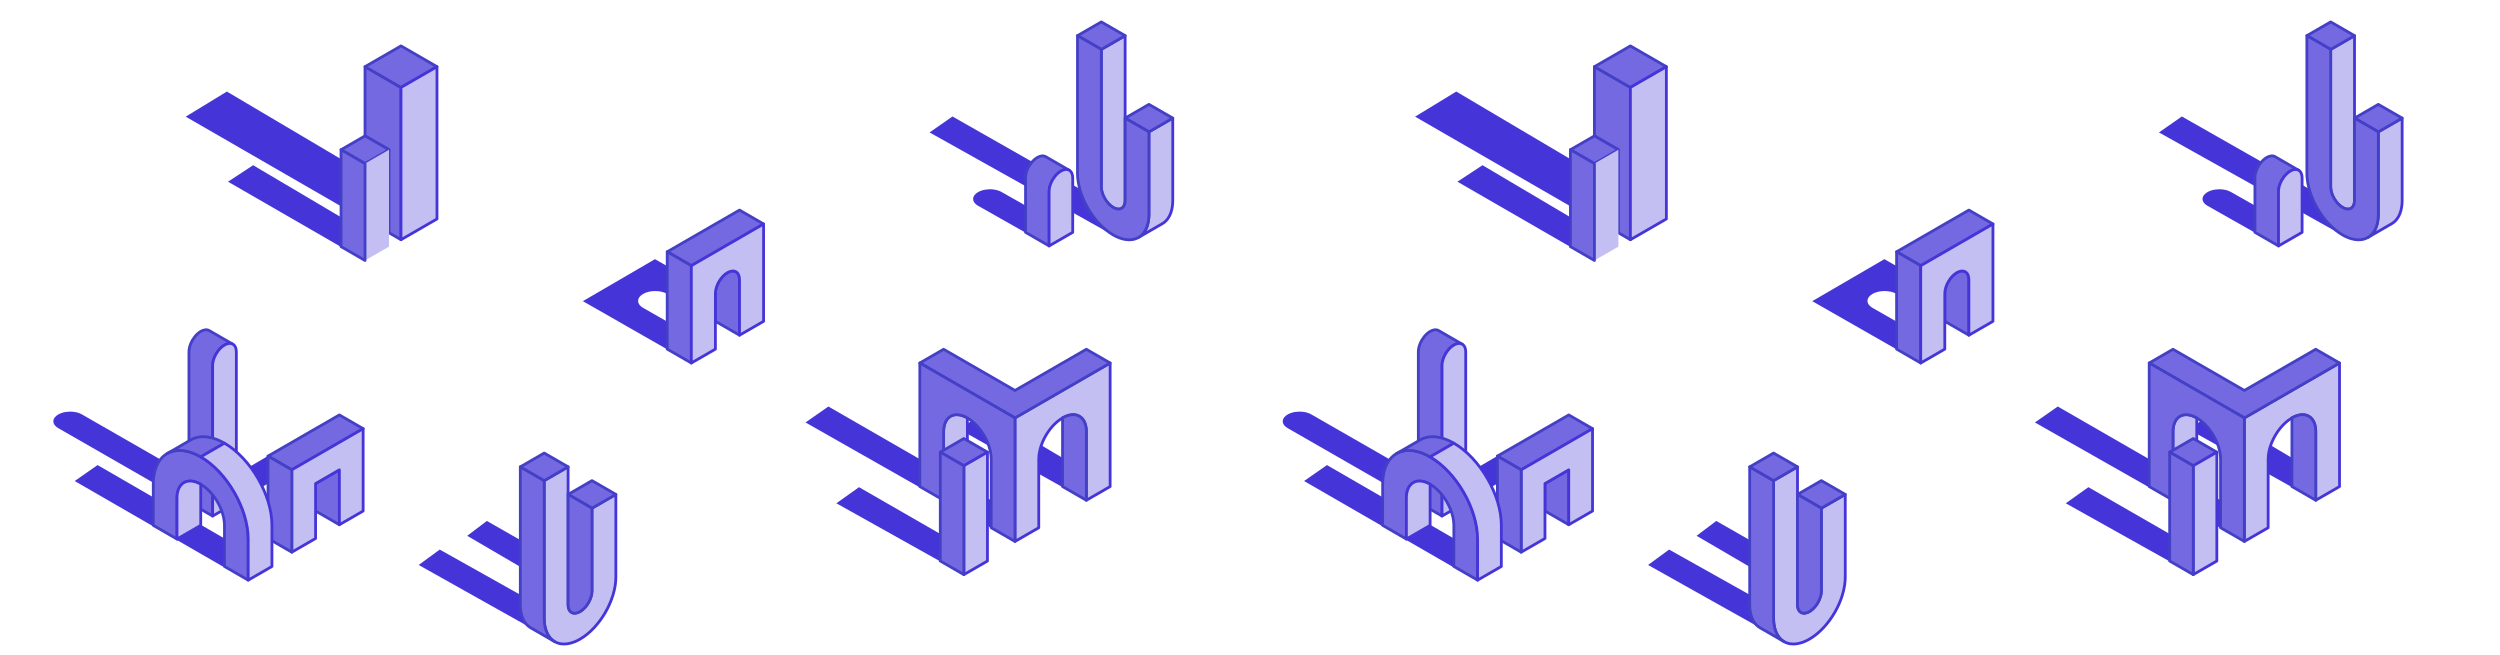 <svg width="1237" height="324" viewBox="0 0 3551 930" fill="none" xmlns="http://www.w3.org/2000/svg">
<path d="M691.534 739.92L780.002 790.415C808.481 806.014 832.119 844.933 832.843 877.375C833.115 889.108 830.174 903.611 818.66 910.608C807.192 917.594 792.918 913.502 782.603 907.85L594.696 802.442L624.566 780.546L781.744 868.682C785.193 870.57 789.932 871.972 793.755 869.621C797.612 867.292 798.573 862.454 798.494 858.543C798.257 847.714 790.362 834.737 780.873 829.537L663.597 761.013L691.534 739.909V739.92Z" fill="#4535D8"/>
<path d="M2437.76 739.92L2526.22 790.415C2554.7 806.014 2578.34 844.933 2579.06 877.375C2579.34 889.108 2576.4 903.611 2564.88 910.608C2553.41 917.594 2539.14 913.502 2528.83 907.85L2340.92 802.442L2370.79 780.546L2527.97 868.682C2531.42 870.57 2536.15 871.972 2539.98 869.621C2543.83 867.292 2544.79 862.454 2544.72 858.543C2544.48 847.714 2536.58 834.737 2527.09 829.537L2409.82 761.013L2437.76 739.909V739.92Z" fill="#4535D8"/>
<path d="M827.915 427.724L947.973 496.349L982.107 476.466L913.511 437.253C910.073 435.286 906.385 431.917 906.374 427.43C906.352 422.897 910.005 419.506 913.42 417.482C922.842 412.011 938.167 411.955 947.645 417.369L1016.24 456.582L1050.38 436.699L930.318 368.073L827.915 427.712V427.724Z" fill="#4535D8"/>
<path d="M2574.14 427.724L2694.19 496.349L2728.33 476.466L2659.73 437.253C2656.29 435.286 2652.61 431.917 2652.6 427.43C2652.57 422.897 2656.23 419.506 2659.64 417.482C2669.06 412.011 2684.39 411.955 2693.87 417.369L2762.46 456.582L2796.6 436.699L2676.54 368.073L2574.14 427.712V427.724Z" fill="#4535D8"/>
<path d="M279.35 707.032L381.12 764.761L414.756 745.024L346.906 706.546L380.543 686.81L448.393 725.288L482.029 705.54L380.26 647.812L279.35 707.032Z" fill="#4535D8"/>
<path d="M2025.57 707.032L2127.34 764.761L2160.98 745.024L2093.13 706.546L2126.76 686.81L2194.61 725.288L2228.25 705.54L2126.48 647.812L2025.57 707.032Z" fill="#4535D8"/>
<path d="M515.813 608.825L414.462 667.311L380.69 647.823L482.029 589.337L515.813 608.825Z" fill="#7569E2" stroke="#443FC7" stroke-width="4" stroke-linecap="round" stroke-linejoin="round"/>
<path d="M482.029 667.311V745.273L448.257 725.785V686.798L482.029 667.311Z" fill="#7569E2" stroke="#443FC7" stroke-width="4" stroke-linecap="round" stroke-linejoin="round"/>
<path d="M515.813 608.824V725.785L482.029 745.273V667.31L448.257 686.798V764.772L414.462 784.26V667.31L515.813 608.824Z" fill="#C4BFF2" stroke="#4535D8" stroke-width="4" stroke-linejoin="round"/>
<path d="M414.462 667.311V784.26L380.69 764.773V647.823L414.462 667.311Z" fill="#7569E2" stroke="#443FC7" stroke-width="4" stroke-linecap="round" stroke-linejoin="round"/>
<path d="M2262.03 608.825L2160.68 667.311L2126.91 647.823L2228.25 589.337L2262.03 608.825Z" fill="#7569E2" stroke="#443FC7" stroke-width="4" stroke-linecap="round" stroke-linejoin="round"/>
<path d="M2228.25 667.311V745.273L2194.48 725.785V686.798L2228.25 667.311Z" fill="#7569E2" stroke="#443FC7" stroke-width="4" stroke-linecap="round" stroke-linejoin="round"/>
<path d="M2262.03 608.824V725.785L2228.25 745.273V667.31L2194.48 686.798V764.772L2160.68 784.26V667.31L2262.03 608.824Z" fill="#C4BFF2" stroke="#4535D8" stroke-width="4" stroke-linejoin="round"/>
<path d="M2160.68 667.311V784.26L2126.91 764.773V647.823L2160.68 667.311Z" fill="#7569E2" stroke="#443FC7" stroke-width="4" stroke-linecap="round" stroke-linejoin="round"/>
<path d="M82.791 608.101L268.21 714.561L301.835 695.061L116.416 588.602C109.743 584.77 100.672 583.967 93.332 585.109C89.543 585.742 85.539 586.963 82.214 589.02C79.036 590.987 75.801 594.209 75.778 598.425C75.801 602.89 79.431 606.179 82.779 608.101H82.791Z" fill="#4535D8"/>
<path d="M1829.01 608.101L2014.43 714.561L2048.06 695.061L1862.64 588.602C1855.96 584.77 1846.89 583.967 1839.55 585.109C1835.76 585.742 1831.76 586.963 1828.44 589.02C1825.26 590.987 1822.02 594.209 1822 598.425C1822.02 602.89 1825.65 606.179 1829 608.101H1829.01Z" fill="#4535D8"/>
<path d="M330.789 488.891C327.113 486.8 322.714 487.998 319.422 489.784C315.984 491.638 312.93 494.498 310.499 497.471C305.861 503.27 302.039 511.533 302.039 519.219V732.941L268.38 713.509V499.788C268.38 492.101 272.168 483.838 276.84 478.039C279.271 475.066 282.325 472.207 285.763 470.353C289.043 468.578 293.454 467.38 297.13 469.46L330.789 488.891Z" fill="#7569E2" stroke="#443FC7" stroke-width="4" stroke-linecap="round" stroke-linejoin="round"/>
<path d="M335.698 499.777V713.498L302.039 732.929V519.208C302.039 511.521 305.861 503.258 310.499 497.459C312.93 494.486 315.984 491.627 319.422 489.773C322.702 487.998 327.113 486.8 330.789 488.88C334.657 491.118 335.698 495.911 335.698 499.777Z" fill="#C4BFF2" stroke="#4535D8" stroke-width="4" stroke-linejoin="round"/>
<path d="M2077.01 488.891C2073.34 486.8 2068.94 487.998 2065.64 489.784C2062.21 491.638 2059.15 494.498 2056.72 497.471C2052.08 503.27 2048.26 511.533 2048.26 519.219V732.941L2014.6 713.509V499.788C2014.6 492.101 2018.39 483.838 2023.06 478.039C2025.49 475.066 2028.55 472.207 2031.98 470.353C2035.26 468.578 2039.68 467.38 2043.35 469.46L2077.01 488.891Z" fill="#7569E2" stroke="#443FC7" stroke-width="4" stroke-linecap="round" stroke-linejoin="round"/>
<path d="M2081.92 499.777V713.498L2048.26 732.929V519.208C2048.26 511.521 2052.08 503.258 2056.72 497.459C2059.15 494.486 2062.21 491.627 2065.64 489.773C2068.92 487.998 2073.33 486.8 2077.01 488.88C2080.88 491.118 2081.92 495.911 2081.92 499.777Z" fill="#C4BFF2" stroke="#4535D8" stroke-width="4" stroke-linejoin="round"/>
<path d="M1365.16 775.398L1220.13 691.941L1187.98 714.832L1339.69 799.69L1365.16 775.398Z" fill="#4535D8"/>
<path d="M3111.38 775.398L2966.35 691.941L2934.2 714.832L3085.91 799.69L3111.38 775.398Z" fill="#4535D8"/>
<path d="M1475.46 749.534L1176.63 577.343L1144.14 600.018L1441.68 769.022L1475.46 749.534Z" fill="#4535D8"/>
<path d="M3221.68 749.534L2922.85 577.343L2890.36 600.018L3187.9 769.022L3221.68 749.534Z" fill="#4535D8"/>
<path d="M1617.1 315.729L1352.87 165.388L1320.37 188.063L1583.31 335.228L1617.1 315.729Z" fill="#4535D8"/>
<path d="M3363.32 315.729L3099.09 165.388L3066.6 188.063L3329.54 335.228L3363.32 315.729Z" fill="#4535D8"/>
<path d="M1576.79 690.438L1396.6 583.47L1364.22 610.622L1542.72 710.652L1576.79 690.438Z" fill="#4535D8"/>
<path d="M3323.01 690.438L3142.83 583.47L3110.45 610.622L3288.94 710.652L3323.01 690.438Z" fill="#4535D8"/>
<path d="M385.135 803.171L138.572 660.528L106.078 683.204L317.703 805.319L385.135 803.171Z" fill="#4535D8"/>
<path d="M2131.36 803.171L1884.79 660.528L1852.3 683.204L2063.93 805.319L2131.36 803.171Z" fill="#4535D8"/>
<path d="M616.767 304.299L322.239 129.994L263.776 165.658L517.532 312.088L616.767 304.299Z" fill="#4535D8"/>
<path d="M2362.99 304.299L2068.46 129.994L2010 165.658L2263.75 312.088L2362.99 304.299Z" fill="#4535D8"/>
<path d="M547.512 345.874L359.526 234.622L323.876 258.044L484.639 350.803L547.512 345.874Z" fill="#4535D8"/>
<path d="M2293.73 345.874L2105.75 234.622L2070.1 258.044L2230.86 350.803L2293.73 345.874Z" fill="#4535D8"/>
<path d="M874.764 702.228V819.686C874.764 852.151 851.985 891.568 823.868 907.8C813.7 913.678 799.563 918.075 787.89 911.338C776.252 904.646 772.972 890.166 772.972 878.41V682.639L806.926 663.061V858.832C806.926 862.765 807.977 867.592 811.868 869.808C815.759 872.068 820.475 870.588 823.857 868.643C833.244 863.229 840.833 850.082 840.833 839.253V721.795L874.753 702.217L874.764 702.228Z" fill="#C4BFF2" stroke="#4535D8" stroke-width="4" stroke-linejoin="round"/>
<path d="M2620.99 702.228V819.686C2620.99 852.151 2598.21 891.568 2570.09 907.8C2559.92 913.678 2545.78 918.075 2534.11 911.338C2522.47 904.646 2519.19 890.166 2519.19 878.41V682.639L2553.15 663.061V858.832C2553.15 862.765 2554.2 867.592 2558.09 869.808C2561.98 872.068 2566.7 870.588 2570.08 868.643C2579.47 863.229 2587.06 850.082 2587.06 839.253V721.795L2620.97 702.217L2620.99 702.228Z" fill="#C4BFF2" stroke="#4535D8" stroke-width="4" stroke-linejoin="round"/>
<path d="M874.764 702.228L840.845 721.806L806.926 702.228L840.845 682.649L874.764 702.228Z" fill="#7569E2" stroke="#443FC7" stroke-width="4" stroke-linecap="round" stroke-linejoin="round"/>
<path d="M2620.99 702.228L2587.07 721.806L2553.15 702.228L2587.07 682.649L2620.99 702.228Z" fill="#7569E2" stroke="#443FC7" stroke-width="4" stroke-linecap="round" stroke-linejoin="round"/>
<path d="M840.845 721.806V839.264C840.845 850.082 833.256 863.239 823.868 868.654C820.475 870.598 815.77 872.079 811.879 869.818C807.989 867.603 806.937 862.776 806.937 858.842V702.228L840.856 721.806H840.845Z" fill="#7569E2" stroke="#443FC7" stroke-width="4" stroke-linecap="round" stroke-linejoin="round"/>
<path d="M2587.07 721.806V839.264C2587.07 850.082 2579.48 863.239 2570.09 868.654C2566.7 870.598 2561.99 872.079 2558.1 869.818C2554.21 867.603 2553.16 862.776 2553.16 858.842V702.228L2587.08 721.806H2587.07Z" fill="#7569E2" stroke="#443FC7" stroke-width="4" stroke-linecap="round" stroke-linejoin="round"/>
<path d="M787.891 911.349L753.971 891.77C742.333 885.078 739.053 870.598 739.053 858.842V663.071L772.972 682.649V878.421C772.972 890.176 776.241 904.657 787.891 911.349Z" fill="#7569E2" stroke="#443FC7" stroke-width="4" stroke-linecap="round" stroke-linejoin="round"/>
<path d="M2534.11 911.349L2500.19 891.77C2488.55 885.078 2485.27 870.598 2485.27 858.842V663.071L2519.19 682.649V878.421C2519.19 890.176 2522.46 904.657 2534.11 911.349Z" fill="#7569E2" stroke="#443FC7" stroke-width="4" stroke-linecap="round" stroke-linejoin="round"/>
<path d="M806.926 663.071L772.972 682.65L739.053 663.071L772.972 643.493L806.926 663.071Z" fill="#7569E2" stroke="#443FC7" stroke-width="4" stroke-linecap="round" stroke-linejoin="round"/>
<path d="M2553.15 663.071L2519.19 682.65L2485.27 663.071L2519.19 643.493L2553.15 663.071Z" fill="#7569E2" stroke="#443FC7" stroke-width="4" stroke-linecap="round" stroke-linejoin="round"/>
<path d="M352.55 765.62V823.982L318.834 804.528V746.166C318.834 730.759 311.223 714.188 301.88 702.624C297.3 696.949 291.565 691.523 285.119 687.804C284.745 687.59 284.372 687.375 283.988 687.171C277.428 683.633 268.594 681.226 261.277 685.442C253.563 689.896 251.403 699.47 251.403 707.258V765.62L217.699 746.166V687.804C217.699 679.575 218.83 670.984 221.883 663.219C224.948 655.419 229.959 648.49 237.446 644.172C244.922 639.854 253.439 638.983 261.729 640.227C269.974 641.47 277.993 644.782 285.119 648.897C322.363 670.385 352.55 722.643 352.55 765.62Z" fill="#7569E2" stroke="#443FC7" stroke-width="4" stroke-linecap="round" stroke-linejoin="round"/>
<path d="M2098.77 765.62V823.982L2065.06 804.528V746.166C2065.06 730.759 2057.44 714.188 2048.1 702.624C2043.52 696.949 2037.79 691.523 2031.34 687.804C2030.97 687.59 2030.59 687.375 2030.21 687.171C2023.65 683.633 2014.82 681.226 2007.5 685.442C1999.78 689.896 1997.62 699.47 1997.62 707.258V765.62L1963.92 746.166V687.804C1963.92 679.575 1965.05 670.984 1968.11 663.219C1971.17 655.419 1976.18 648.49 1983.67 644.172C1991.14 639.854 1999.66 638.983 2007.95 640.227C2016.2 641.47 2024.21 644.782 2031.34 648.897C2068.58 670.385 2098.77 722.643 2098.77 765.62Z" fill="#7569E2" stroke="#443FC7" stroke-width="4" stroke-linecap="round" stroke-linejoin="round"/>
<path d="M285.119 687.804V746.166L251.403 765.62V707.258C251.403 699.47 253.563 689.895 261.277 685.442C268.594 681.225 277.428 683.633 283.988 687.171C284.372 687.375 284.745 687.589 285.119 687.804Z" fill="#C4BFF2" stroke="#4535D8" stroke-width="4" stroke-linejoin="round"/>
<path d="M2031.34 687.804V746.166L1997.62 765.62V707.258C1997.62 699.47 1999.78 689.895 2007.5 685.442C2014.82 681.225 2023.65 683.633 2030.21 687.171C2030.59 687.375 2030.97 687.589 2031.34 687.804Z" fill="#C4BFF2" stroke="#4535D8" stroke-width="4" stroke-linejoin="round"/>
<path d="M318.834 629.443L285.119 648.896C277.993 644.782 269.974 641.47 261.729 640.226C253.439 638.983 244.922 639.853 237.446 644.171L271.162 624.718C278.638 620.4 287.154 619.529 295.445 620.773C303.69 622.016 311.709 625.328 318.834 629.443Z" fill="#7569E2" stroke="#443FC7" stroke-width="4" stroke-linecap="round" stroke-linejoin="round"/>
<path d="M2065.06 629.443L2031.34 648.896C2024.21 644.782 2016.2 641.47 2007.95 640.226C1999.66 638.983 1991.14 639.853 1983.67 644.171L2017.38 624.718C2024.86 620.4 2033.38 619.529 2041.67 620.773C2049.91 622.016 2057.93 625.328 2065.06 629.443Z" fill="#7569E2" stroke="#443FC7" stroke-width="4" stroke-linecap="round" stroke-linejoin="round"/>
<path d="M386.266 746.166V804.527L352.55 823.981V765.62C352.55 722.642 322.363 670.385 285.119 648.896L318.834 629.442C356.079 650.931 386.266 703.189 386.266 746.166Z" fill="#C4BFF2" stroke="#4535D8" stroke-width="4" stroke-linejoin="round"/>
<path d="M2132.49 746.166V804.527L2098.77 823.981V765.62C2098.77 722.642 2068.58 670.385 2031.34 648.896L2065.06 629.442C2102.3 650.931 2132.49 703.189 2132.49 746.166Z" fill="#C4BFF2" stroke="#4535D8" stroke-width="4" stroke-linejoin="round"/>
<path d="M1576.83 515.567V691.037L1543.05 710.536V613.052C1543.05 605.263 1540.88 595.644 1533.12 591.19C1525.79 586.962 1516.95 589.37 1510.4 592.931C1510.01 593.123 1509.62 593.36 1509.23 593.586C1502.75 597.305 1497.05 602.731 1492.44 608.394C1483.09 619.981 1475.45 636.609 1475.45 652.039V749.523L1441.66 769.022V593.553L1475.45 574.053C1516.29 550.485 1550.06 530.986 1576.82 515.567H1576.83Z" fill="#C4BFF2" stroke="#4535D8" stroke-width="4" stroke-linejoin="round"/>
<path d="M3323.05 515.567V691.037L3289.27 710.536V613.052C3289.27 605.263 3287.1 595.644 3279.34 591.19C3272.01 586.962 3263.17 589.37 3256.62 592.931C3256.23 593.123 3255.84 593.36 3255.45 593.586C3248.97 597.305 3243.27 602.731 3238.66 608.394C3229.32 619.981 3221.67 636.609 3221.67 652.039V749.523L3187.89 769.022V593.553L3221.67 574.053C3262.51 550.485 3296.28 530.986 3323.04 515.567H3323.05Z" fill="#C4BFF2" stroke="#4535D8" stroke-width="4" stroke-linejoin="round"/>
<path d="M1576.83 515.567C1550.07 530.997 1516.29 550.496 1475.46 574.053L1441.68 593.553C1430.39 587.042 1419.15 580.531 1407.89 574.053C1367.05 550.485 1333.23 530.986 1306.52 515.567L1340.3 496.068C1367.06 511.498 1400.85 530.997 1441.68 554.554C1482.52 530.986 1516.29 511.487 1543.05 496.068L1576.83 515.567Z" fill="#7569E2" stroke="#443FC7" stroke-width="4" stroke-linecap="round" stroke-linejoin="round"/>
<path d="M3323.05 515.567C3296.29 530.997 3262.51 550.496 3221.68 574.053L3187.9 593.553C3176.61 587.042 3165.37 580.531 3154.11 574.053C3113.27 550.485 3079.46 530.986 3052.74 515.567L3086.52 496.068C3113.28 511.498 3147.07 530.997 3187.9 554.554C3228.74 530.986 3262.51 511.487 3289.27 496.068L3323.05 515.567Z" fill="#7569E2" stroke="#443FC7" stroke-width="4" stroke-linecap="round" stroke-linejoin="round"/>
<path d="M1543.06 613.052V710.537L1509.24 691.037V593.598C1509.63 593.361 1510.02 593.135 1510.41 592.943C1516.97 589.382 1525.8 586.974 1533.13 591.202C1540.89 595.656 1543.06 605.275 1543.06 613.064V613.052Z" fill="#7569E2" stroke="#443FC7" stroke-width="4" stroke-linecap="round" stroke-linejoin="round"/>
<path d="M3289.28 613.052V710.537L3255.47 691.037V593.598C3255.85 593.361 3256.25 593.135 3256.63 592.943C3263.19 589.382 3272.02 586.974 3279.35 591.202C3287.11 595.656 3289.28 605.275 3289.28 613.064V613.052Z" fill="#7569E2" stroke="#443FC7" stroke-width="4" stroke-linecap="round" stroke-linejoin="round"/>
<path d="M1509.23 593.599V593.553" stroke="#443FC7" stroke-width="4" stroke-linecap="round" stroke-linejoin="round"/>
<path d="M3255.45 593.599V593.553" stroke="#443FC7" stroke-width="4" stroke-linecap="round" stroke-linejoin="round"/>
<path d="M1374.08 593.553V691.037L1340.29 710.536V613.052C1340.29 605.264 1342.46 595.644 1350.18 591.19C1357.51 586.963 1366.35 589.37 1372.94 592.931C1373.33 593.123 1373.68 593.361 1374.06 593.553H1374.08Z" fill="#C4BFF2" stroke="#4535D8" stroke-width="4" stroke-linejoin="round"/>
<path d="M3120.3 593.553V691.037L3086.51 710.536V613.052C3086.51 605.264 3088.68 595.644 3096.4 591.19C3103.73 586.963 3112.57 589.37 3119.17 592.931C3119.55 593.123 3119.9 593.361 3120.29 593.553H3120.3Z" fill="#C4BFF2" stroke="#4535D8" stroke-width="4" stroke-linejoin="round"/>
<path d="M1441.68 593.553V769.022L1407.89 749.523V652.039C1407.89 636.609 1400.25 619.981 1390.87 608.394C1386.29 602.731 1380.51 597.271 1374.08 593.586V593.553C1373.69 593.36 1373.34 593.123 1372.96 592.931C1366.36 589.37 1357.52 586.962 1350.19 591.19C1342.47 595.644 1340.3 605.263 1340.3 613.052V710.536L1306.52 691.037V515.567C1333.25 530.997 1367.06 550.496 1407.89 574.053C1419.13 580.53 1430.39 587.042 1441.68 593.553Z" fill="#7569E2" stroke="#443FC7" stroke-width="4" stroke-linecap="round" stroke-linejoin="round"/>
<path d="M3187.9 593.553V769.022L3154.11 749.523V652.039C3154.11 636.609 3146.47 619.981 3137.09 608.394C3132.51 602.731 3126.73 597.271 3120.3 593.586V593.553C3119.91 593.36 3119.56 593.123 3119.18 592.931C3112.58 589.37 3103.74 586.962 3096.41 591.19C3088.7 595.644 3086.52 605.263 3086.52 613.052V710.536L3052.74 691.037V515.567C3079.47 530.997 3113.28 550.496 3154.11 574.053C3165.36 580.53 3176.61 587.042 3187.9 593.553Z" fill="#7569E2" stroke="#443FC7" stroke-width="4" stroke-linecap="round" stroke-linejoin="round"/>
<path d="M1665.79 167.727V284.857C1665.79 296.568 1662.54 310.98 1650.93 317.694L1617.1 337.216C1628.72 330.513 1631.96 316.101 1631.96 304.379V187.248L1665.79 167.727Z" fill="#C4BFF2" stroke="#4535D8" stroke-width="4" stroke-linejoin="round"/>
<path d="M3412.01 167.727V284.857C3412.01 296.568 3408.76 310.98 3397.15 317.694L3363.32 337.216C3374.95 330.513 3378.18 316.101 3378.18 304.379V187.248L3412.01 167.727Z" fill="#C4BFF2" stroke="#4535D8" stroke-width="4" stroke-linejoin="round"/>
<path d="M1598.13 50.607V284.868C1598.13 288.768 1597.04 293.583 1593.18 295.81C1589.3 298.048 1584.59 296.579 1581.21 294.623C1571.87 289.231 1564.29 276.119 1564.29 265.335V70.129L1598.13 50.607Z" fill="#C4BFF2" stroke="#4535D8" stroke-width="4" stroke-linejoin="round"/>
<path d="M3344.35 50.607V284.868C3344.35 288.768 3343.27 293.583 3339.4 295.81C3335.52 298.048 3330.81 296.579 3327.43 294.623C3318.09 289.231 3310.51 276.119 3310.51 265.335V70.129L3344.35 50.607Z" fill="#C4BFF2" stroke="#4535D8" stroke-width="4" stroke-linejoin="round"/>
<path d="M1665.79 167.726L1631.96 187.259L1598.13 167.726L1631.96 148.216L1665.79 167.726Z" fill="#7569E2" stroke="#443FC7" stroke-width="4" stroke-linecap="round" stroke-linejoin="round"/>
<path d="M3412.01 167.726L3378.18 187.259L3344.35 167.726L3378.18 148.216L3412.01 167.726Z" fill="#7569E2" stroke="#443FC7" stroke-width="4" stroke-linecap="round" stroke-linejoin="round"/>
<path d="M1598.13 50.607L1564.29 70.129L1530.47 50.607L1564.29 31.074L1598.13 50.607Z" fill="#7569E2" stroke="#443FC7" stroke-width="4" stroke-linecap="round" stroke-linejoin="round"/>
<path d="M3344.35 50.607L3310.51 70.129L3276.69 50.607L3310.51 31.074L3344.35 50.607Z" fill="#7569E2" stroke="#443FC7" stroke-width="4" stroke-linecap="round" stroke-linejoin="round"/>
<path d="M1631.96 187.259V304.39C1631.96 316.112 1628.71 330.524 1617.1 337.227C1605.47 343.931 1591.37 339.533 1581.21 333.678C1553.18 317.513 1530.47 278.176 1530.47 245.825V50.607L1564.29 70.129V265.335C1564.29 276.119 1571.87 289.231 1581.21 294.623C1584.59 296.579 1589.3 298.037 1593.18 295.81C1597.04 293.572 1598.13 288.768 1598.13 284.868V167.738L1631.96 187.259Z" fill="#7569E2" stroke="#443FC7" stroke-width="4" stroke-linecap="round" stroke-linejoin="round"/>
<path d="M3378.18 187.259V304.39C3378.18 316.112 3374.93 330.524 3363.32 337.227C3351.69 343.931 3337.59 339.533 3327.43 333.678C3299.41 317.513 3276.69 278.176 3276.69 245.825V50.607L3310.51 70.129V265.335C3310.51 276.119 3318.09 289.231 3327.43 294.623C3330.81 296.579 3335.52 298.037 3339.4 295.81C3343.27 293.572 3344.35 288.768 3344.35 284.868V167.738L3378.18 187.259Z" fill="#7569E2" stroke="#443FC7" stroke-width="4" stroke-linecap="round" stroke-linejoin="round"/>
<path d="M569.581 124.172V340.437L552.548 330.603V212.636L518.482 192.979V94.681L569.581 124.172Z" fill="#7569E2" stroke="#443FC7" stroke-width="4" stroke-linecap="round" stroke-linejoin="round"/>
<path d="M2315.8 124.172V340.437L2298.77 330.603V212.636L2264.7 192.979V94.681L2315.8 124.172Z" fill="#7569E2" stroke="#443FC7" stroke-width="4" stroke-linecap="round" stroke-linejoin="round"/>
<path d="M552.548 212.636L518.482 232.305L484.415 212.636L518.482 192.979L552.548 212.636Z" fill="#7569E2" stroke="#443FC7" stroke-width="4" stroke-linecap="round" stroke-linejoin="round"/>
<path d="M2298.77 212.636L2264.7 232.305L2230.64 212.636L2264.7 192.979L2298.77 212.636Z" fill="#7569E2" stroke="#443FC7" stroke-width="4" stroke-linecap="round" stroke-linejoin="round"/>
<path d="M552.548 212.637V350.261L518.482 369.918V232.305L552.548 212.637Z" fill="#C4BFF2"/>
<path d="M2298.77 212.637V350.261L2264.7 369.918V232.305L2298.77 212.637Z" fill="#C4BFF2"/>
<path d="M518.482 232.305V369.918L484.415 350.261V212.637L518.482 232.305Z" fill="#7569E2" stroke="#443FC7" stroke-width="4" stroke-linecap="round" stroke-linejoin="round"/>
<path d="M2264.7 232.305V369.918L2230.64 350.261V212.637L2264.7 232.305Z" fill="#7569E2" stroke="#443FC7" stroke-width="4" stroke-linecap="round" stroke-linejoin="round"/>
<path d="M620.681 94.681L569.581 124.173L518.482 94.681L569.581 65.189L620.681 94.681Z" fill="#7569E2" stroke="#443FC7" stroke-width="4" stroke-linecap="round" stroke-linejoin="round"/>
<path d="M2366.9 94.681L2315.8 124.173L2264.7 94.681L2315.8 65.189L2366.9 94.681Z" fill="#7569E2" stroke="#443FC7" stroke-width="4" stroke-linecap="round" stroke-linejoin="round"/>
<path d="M620.681 94.681V310.946L569.581 340.437V124.172L620.681 94.681Z" fill="#C4BFF2" stroke="#4535D8" stroke-width="4" stroke-linejoin="round"/>
<path d="M2366.9 94.681V310.946L2315.8 340.437V124.172L2366.9 94.681Z" fill="#C4BFF2" stroke="#4535D8" stroke-width="4" stroke-linejoin="round"/>
<path d="M1389.27 292.244L1456.56 330.36L1489.9 310.759L1422.61 272.654C1415.95 268.879 1406.91 268.11 1399.62 269.308C1395.83 269.93 1391.85 271.185 1388.56 273.253C1385.42 275.22 1382.22 278.442 1382.24 282.635C1382.28 287.067 1385.9 290.345 1389.26 292.244H1389.27Z" fill="#4535D8"/>
<path d="M1518.77 241.8C1515.14 239.709 1510.75 240.907 1507.49 242.66C1504.06 244.502 1501.01 247.351 1498.6 250.335C1493.96 256.077 1490.17 264.318 1490.17 271.97V349.266L1456.68 329.948V252.641C1456.68 244.988 1460.46 236.759 1465.11 231.005C1467.52 228.021 1470.56 225.184 1473.99 223.341C1477.26 221.578 1481.64 220.38 1485.28 222.471L1518.77 241.8Z" fill="#7569E2" stroke="#443FC7" stroke-width="4" stroke-linecap="round" stroke-linejoin="round"/>
<path d="M1523.68 252.641V329.948L1490.17 349.266V271.971C1490.17 264.318 1493.96 256.077 1498.6 250.335C1501.01 247.351 1504.06 244.502 1507.49 242.66C1510.75 240.908 1515.14 239.709 1518.77 241.801C1522.6 244.016 1523.68 248.775 1523.68 252.641Z" fill="#C4BFF2" stroke="#4535D8" stroke-width="4" stroke-linejoin="round"/>
<path d="M3135.49 292.244L3202.79 330.36L3236.12 310.759L3168.83 272.654C3162.17 268.879 3153.13 268.11 3145.84 269.308C3142.05 269.93 3138.07 271.185 3134.78 273.253C3131.64 275.22 3128.44 278.442 3128.47 282.635C3128.5 287.067 3132.12 290.345 3135.48 292.244H3135.49Z" fill="#4535D8"/>
<path d="M3264.99 241.8C3261.36 239.709 3256.97 240.907 3253.71 242.66C3250.28 244.502 3247.23 247.351 3244.82 250.335C3240.18 256.077 3236.4 264.318 3236.4 271.97V349.266L3202.91 329.948V252.641C3202.91 244.988 3206.68 236.759 3211.33 231.005C3213.74 228.021 3216.78 225.184 3220.21 223.341C3223.48 221.578 3227.86 220.38 3231.5 222.471L3264.99 241.8Z" fill="#7569E2" stroke="#443FC7" stroke-width="4" stroke-linecap="round" stroke-linejoin="round"/>
<path d="M3269.9 252.641V329.948L3236.4 349.266V271.971C3236.4 264.318 3240.18 256.077 3244.82 250.335C3247.23 247.351 3250.28 244.502 3253.71 242.66C3256.97 240.908 3261.36 239.709 3264.99 241.801C3268.82 244.016 3269.9 248.775 3269.9 252.641Z" fill="#C4BFF2" stroke="#4535D8" stroke-width="4" stroke-linejoin="round"/>
<path d="M1402.57 642.193L1369.06 661.522L1335.58 642.193L1369.06 622.863L1402.57 642.193Z" fill="#7569E2" stroke="#443FC7" stroke-width="4" stroke-linecap="round" stroke-linejoin="round"/>
<path d="M3148.79 642.193L3115.29 661.522L3081.8 642.193L3115.29 622.863L3148.79 642.193Z" fill="#7569E2" stroke="#443FC7" stroke-width="4" stroke-linecap="round" stroke-linejoin="round"/>
<path d="M1402.57 642.193V796.818L1369.06 816.137V661.523L1402.57 642.193Z" fill="#C4BFF2" stroke="#4535D8" stroke-width="4" stroke-linejoin="round"/>
<path d="M3148.79 642.193V796.818L3115.29 816.137V661.523L3148.79 642.193Z" fill="#C4BFF2" stroke="#4535D8" stroke-width="4" stroke-linejoin="round"/>
<path d="M1369.06 661.523V816.137L1335.58 796.818V642.193L1369.06 661.523Z" fill="#7569E2" stroke="#443FC7" stroke-width="4" stroke-linecap="round" stroke-linejoin="round"/>
<path d="M3115.29 661.523V816.137L3081.8 796.818V642.193L3115.29 661.523Z" fill="#7569E2" stroke="#443FC7" stroke-width="4" stroke-linecap="round" stroke-linejoin="round"/>
<path d="M1084.59 318.112L981.951 377.344L947.704 357.596L1050.38 298.364L1084.59 318.112Z" fill="#7569E2" stroke="#443FC7" stroke-width="4" stroke-linecap="round" stroke-linejoin="round"/>
<path d="M1050.38 397.092V476.072L1016.16 456.324V416.829C1016.16 405.921 1023.82 392.65 1033.25 387.19C1036.71 385.223 1041.47 383.731 1045.39 386.014C1049.28 388.253 1050.38 393.125 1050.38 397.081V397.092Z" fill="#7569E2" stroke="#443FC7" stroke-width="4" stroke-linecap="round" stroke-linejoin="round"/>
<path d="M981.951 377.344V515.568L947.704 495.82V357.597L981.951 377.344Z" fill="#7569E2" stroke="#443FC7" stroke-width="4" stroke-linecap="round" stroke-linejoin="round"/>
<path d="M1084.59 318.112V456.336L1050.38 476.083V397.103C1050.38 393.136 1049.28 388.275 1045.39 386.037C1041.46 383.765 1036.71 385.257 1033.25 387.213C1023.83 392.672 1016.16 405.943 1016.16 416.851V495.831L981.951 515.579V377.356L1084.59 318.112Z" fill="#C4BFF2" stroke="#4535D8" stroke-width="4" stroke-linejoin="round"/>
<path d="M2830.81 318.112L2728.17 377.344L2693.93 357.596L2796.6 298.364L2830.81 318.112Z" fill="#7569E2" stroke="#443FC7" stroke-width="4" stroke-linecap="round" stroke-linejoin="round"/>
<path d="M2796.6 397.092V476.072L2762.39 456.324V416.829C2762.39 405.921 2770.04 392.65 2779.48 387.19C2782.94 385.223 2787.69 383.731 2791.61 386.014C2795.5 388.253 2796.6 393.125 2796.6 397.081V397.092Z" fill="#7569E2" stroke="#443FC7" stroke-width="4" stroke-linecap="round" stroke-linejoin="round"/>
<path d="M2728.17 377.344V515.568L2693.93 495.82V357.597L2728.17 377.344Z" fill="#7569E2" stroke="#443FC7" stroke-width="4" stroke-linecap="round" stroke-linejoin="round"/>
<path d="M2830.81 318.112V456.336L2796.6 476.083V397.103C2796.6 393.136 2795.5 388.275 2791.61 386.037C2787.69 383.765 2782.94 385.257 2779.48 387.213C2770.05 392.672 2762.39 405.943 2762.39 416.851V495.831L2728.17 515.579V377.356L2830.81 318.112Z" fill="#C4BFF2" stroke="#4535D8" stroke-width="4" stroke-linejoin="round"/>
</svg>
